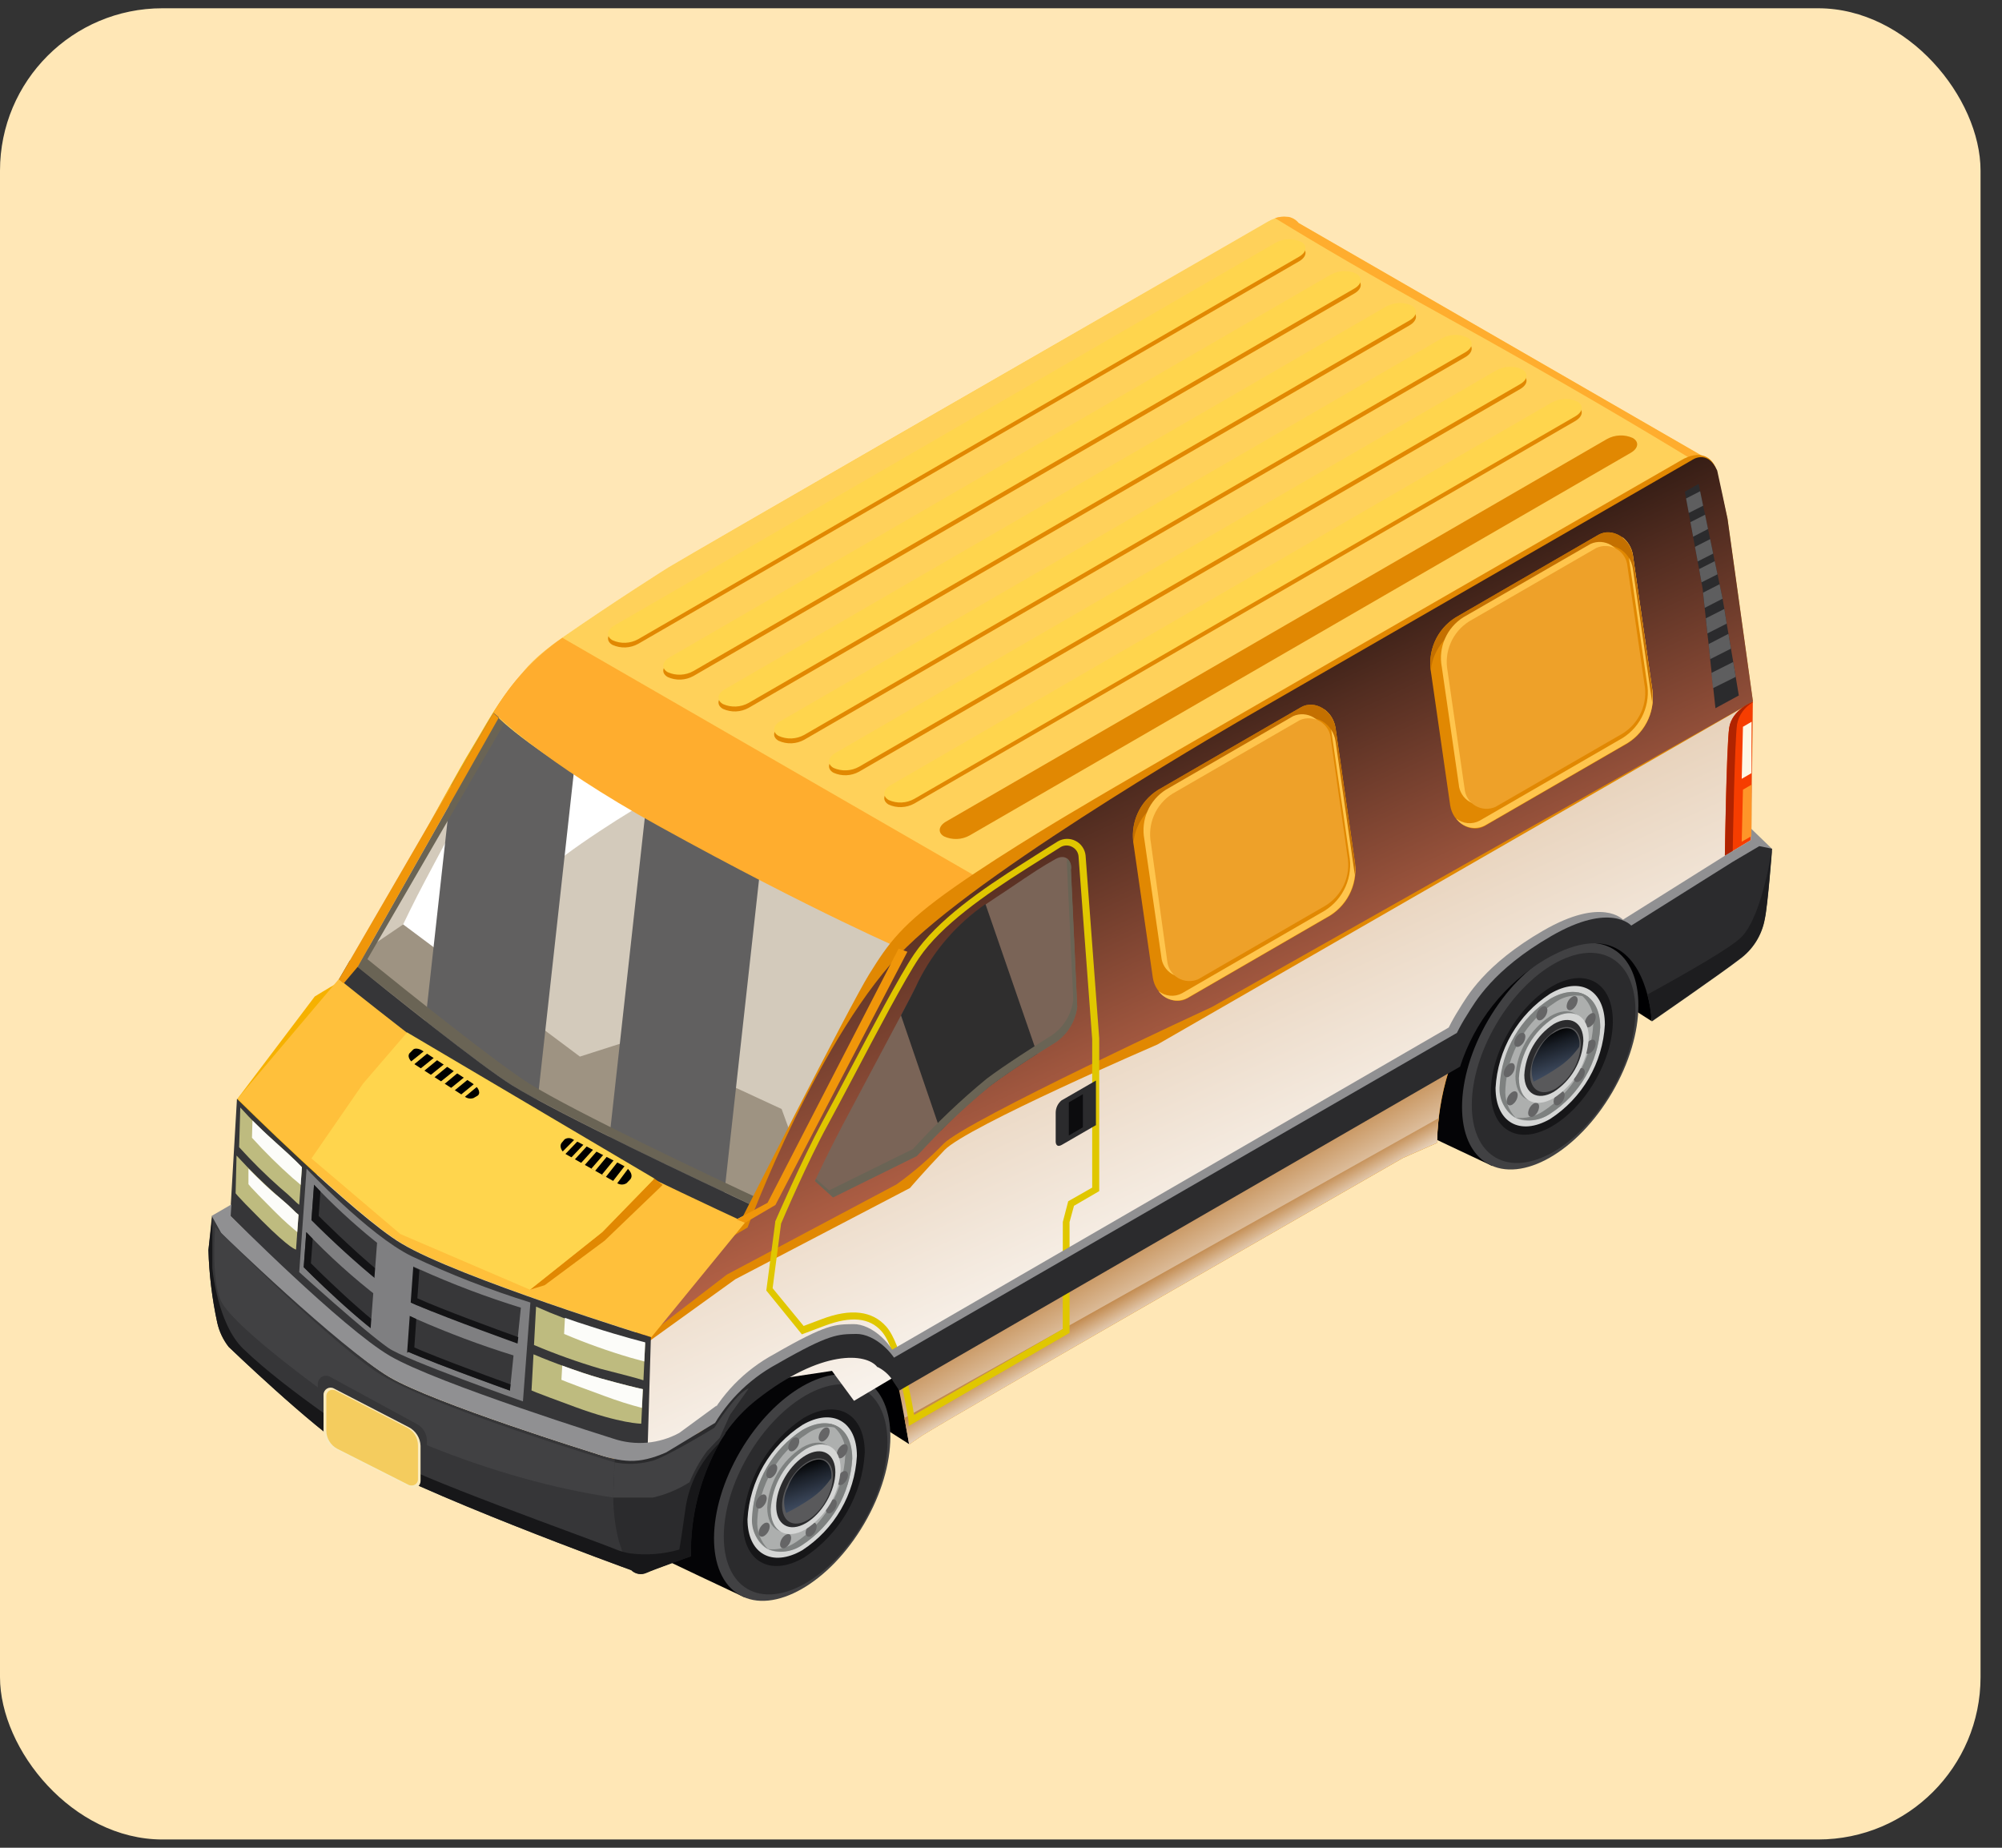 <svg width="91" height="84" viewBox="0 0 91 84" fill="none" xmlns="http://www.w3.org/2000/svg">
<rect x="0" y="0" width="91" height="84" fill="#333333" stroke="none"/>
<rect y="0.376" width="90.025" height="83.248" rx="7.382" fill="#FFE7B6"/>
<path d="M41.32 65.648L38.743 64.003L35.039 61.323C35.039 61.323 37.281 58.328 38.033 58.629C38.786 58.93 41.508 62.08 41.508 62.08L41.32 65.648Z" fill="#000002"/>
<path d="M75.065 46.416L72.489 44.77L68.789 42.086C68.789 42.086 71.031 39.096 71.784 39.392C72.536 39.688 75.258 42.848 75.258 42.848L75.065 46.416Z" fill="#000002"/>
<path d="M66.01 41.287C67.016 40.709 67.933 40.605 68.638 40.897C69.484 41.254 73.419 43.205 73.419 43.205L67.83 53.007C67.83 53.007 63.956 51.188 63.236 50.816C62.517 50.445 61.995 49.514 61.995 48.203C62.005 45.664 63.796 42.566 66.01 41.287Z" fill="#040406"/>
<path d="M67.613 52.894C66.057 51.985 66.073 49.064 67.648 46.369C69.223 43.675 71.761 42.228 73.317 43.138C74.872 44.047 74.856 46.968 73.281 49.663C71.706 52.357 69.168 53.804 67.613 52.894Z" fill="#414143"/>
<path d="M67.974 52.619C66.53 51.775 66.544 49.065 68.005 46.566C69.466 44.066 71.821 42.724 73.265 43.568C74.708 44.412 74.694 47.122 73.233 49.621C71.772 52.121 69.417 53.463 67.974 52.619Z" fill="#2B2B2D"/>
<path d="M68.567 51.398C67.492 50.769 67.502 48.749 68.591 46.886C69.68 45.023 71.435 44.023 72.511 44.652C73.587 45.281 73.576 47.301 72.487 49.164C71.398 51.026 69.643 52.026 68.567 51.398Z" fill="#161618"/>
<path d="M72.949 46.581C72.901 47.441 72.65 48.277 72.218 49.022C71.786 49.767 71.185 50.399 70.462 50.868C69.09 51.658 67.98 51.023 67.98 49.458C68.028 48.599 68.277 47.763 68.708 47.019C69.14 46.275 69.741 45.643 70.462 45.175C71.835 44.362 72.949 45.006 72.949 46.581Z" fill="#D5D6D5"/>
<path d="M72.738 46.712C72.694 47.499 72.465 48.265 72.069 48.947C71.674 49.629 71.124 50.208 70.463 50.638C69.207 51.362 68.187 50.779 68.187 49.34C68.231 48.553 68.46 47.787 68.856 47.105C69.251 46.423 69.802 45.844 70.463 45.415C71.722 44.676 72.738 45.26 72.738 46.712Z" fill="#ADAFAE"/>
<path d="M72.061 47.097C72.03 47.647 71.87 48.182 71.594 48.658C71.318 49.134 70.934 49.538 70.472 49.838C69.598 50.341 68.883 49.937 68.883 48.931C68.914 48.382 69.074 47.848 69.35 47.373C69.626 46.898 70.011 46.494 70.472 46.195C71.342 45.687 72.061 46.091 72.061 47.097Z" fill="#7E8180"/>
<path d="M70.143 50.52C70.805 50.092 71.356 49.513 71.751 48.83C72.147 48.148 72.375 47.382 72.418 46.595C72.451 46.306 72.402 46.014 72.277 45.752C72.151 45.49 71.954 45.269 71.708 45.114C72.329 45.222 72.738 45.786 72.738 46.703C72.694 47.49 72.465 48.255 72.069 48.938C71.674 49.62 71.124 50.199 70.463 50.628C70.239 50.787 69.978 50.888 69.706 50.92C69.433 50.952 69.156 50.914 68.902 50.812C69.337 50.862 69.776 50.759 70.143 50.52Z" fill="#7E8180"/>
<path d="M70.463 45.405C71.187 44.987 71.831 45.001 72.249 45.367C71.995 45.27 71.721 45.237 71.452 45.27C71.182 45.304 70.925 45.404 70.702 45.56C70.041 45.989 69.49 46.568 69.094 47.25C68.699 47.932 68.47 48.698 68.427 49.486C68.406 49.729 68.437 49.974 68.519 50.204C68.6 50.434 68.729 50.644 68.897 50.821C68.646 50.668 68.445 50.446 68.315 50.182C68.186 49.918 68.135 49.623 68.168 49.331C68.215 48.542 68.447 47.775 68.845 47.093C69.244 46.411 69.798 45.833 70.463 45.405Z" fill="#7E8180"/>
<path d="M69.334 47.13C69.33 47.217 69.304 47.302 69.26 47.377C69.216 47.452 69.154 47.516 69.08 47.562C68.944 47.642 68.831 47.562 68.831 47.417C68.837 47.33 68.862 47.246 68.905 47.171C68.948 47.096 69.008 47.032 69.08 46.984C69.24 46.904 69.334 46.97 69.334 47.13Z" fill="#656566"/>
<path d="M72.037 48.729C72.033 48.816 72.007 48.901 71.963 48.976C71.919 49.051 71.857 49.115 71.783 49.161C71.647 49.241 71.534 49.161 71.534 49.02C71.539 48.934 71.564 48.849 71.607 48.774C71.651 48.699 71.711 48.635 71.783 48.588C71.924 48.508 72.037 48.592 72.037 48.729Z" fill="#656566"/>
<path d="M72.531 47.441C72.527 47.528 72.501 47.613 72.457 47.688C72.413 47.763 72.351 47.827 72.277 47.873C72.141 47.953 72.028 47.873 72.028 47.732C72.031 47.646 72.055 47.562 72.096 47.487C72.138 47.412 72.197 47.348 72.268 47.3C72.428 47.22 72.531 47.281 72.531 47.441Z" fill="#656566"/>
<path d="M72.531 46.242C72.528 46.328 72.503 46.413 72.46 46.488C72.416 46.563 72.355 46.627 72.282 46.674C72.146 46.754 72.033 46.674 72.033 46.533C72.038 46.446 72.063 46.361 72.106 46.285C72.149 46.209 72.21 46.144 72.282 46.096C72.428 45.997 72.531 46.063 72.531 46.242Z" fill="#656566"/>
<path d="M71.713 45.462C71.707 45.548 71.682 45.632 71.639 45.707C71.596 45.782 71.536 45.846 71.464 45.894C71.323 45.974 71.21 45.894 71.21 45.748C71.215 45.661 71.24 45.576 71.284 45.501C71.328 45.426 71.39 45.362 71.464 45.316C71.591 45.236 71.713 45.302 71.713 45.462Z" fill="#656566"/>
<path d="M70.336 45.922C70.331 46.009 70.306 46.093 70.263 46.168C70.219 46.243 70.159 46.307 70.087 46.355C69.945 46.435 69.833 46.355 69.833 46.209C69.837 46.122 69.863 46.037 69.907 45.962C69.951 45.887 70.013 45.823 70.087 45.776C70.223 45.697 70.336 45.772 70.336 45.922Z" fill="#656566"/>
<path d="M68.855 48.508C68.85 48.595 68.825 48.68 68.78 48.755C68.736 48.83 68.675 48.894 68.601 48.94C68.464 49.02 68.352 48.94 68.352 48.795C68.357 48.708 68.382 48.624 68.426 48.549C68.469 48.474 68.529 48.41 68.601 48.362C68.742 48.282 68.855 48.348 68.855 48.508Z" fill="#656566"/>
<path d="M68.986 49.786C68.981 49.873 68.956 49.957 68.913 50.032C68.87 50.107 68.809 50.171 68.737 50.219C68.596 50.299 68.483 50.219 68.483 50.078C68.488 49.991 68.513 49.906 68.557 49.831C68.602 49.755 68.663 49.692 68.737 49.645C68.873 49.565 68.986 49.627 68.986 49.786Z" fill="#656566"/>
<path d="M69.96 50.309C69.955 50.396 69.93 50.481 69.887 50.557C69.844 50.633 69.783 50.698 69.71 50.746C69.574 50.826 69.461 50.746 69.461 50.6C69.466 50.514 69.491 50.43 69.534 50.355C69.578 50.279 69.638 50.215 69.71 50.168C69.851 50.088 69.96 50.154 69.96 50.309Z" fill="#656566"/>
<path d="M71.121 49.786C71.116 49.873 71.091 49.957 71.047 50.032C71.004 50.107 70.944 50.171 70.871 50.219C70.73 50.299 70.618 50.219 70.618 50.078C70.622 49.991 70.648 49.906 70.692 49.831C70.736 49.755 70.798 49.692 70.871 49.645C71.008 49.565 71.121 49.627 71.121 49.786Z" fill="#656566"/>
<path d="M72.216 47.182C72.186 47.732 72.026 48.266 71.75 48.741C71.474 49.217 71.089 49.62 70.627 49.919C69.753 50.426 69.043 50.022 69.043 49.016C69.073 48.467 69.233 47.933 69.508 47.457C69.783 46.98 70.167 46.576 70.627 46.275C71.506 45.772 72.216 46.172 72.216 47.182Z" fill="#D5D6D5"/>
<path d="M71.971 47.319C71.945 47.783 71.809 48.235 71.576 48.638C71.342 49.041 71.017 49.383 70.627 49.636C69.889 50.064 69.287 49.721 69.287 48.87C69.313 48.406 69.448 47.954 69.681 47.551C69.913 47.149 70.237 46.806 70.627 46.552C71.37 46.124 71.971 46.468 71.971 47.319Z" fill="#2B2B2D"/>
<path d="M71.854 47.506C71.831 47.905 71.715 48.292 71.515 48.638C71.315 48.983 71.037 49.277 70.702 49.495C70.063 49.862 69.55 49.566 69.55 48.837C69.572 48.438 69.688 48.05 69.888 47.704C70.088 47.359 70.367 47.065 70.702 46.848C71.337 46.481 71.854 46.773 71.854 47.506Z" fill="#59595B"/>
<path style="mix-blend-mode:screen" d="M70.627 46.957C70.627 46.957 71.337 46.449 71.675 47.004C71.777 47.18 71.815 47.386 71.783 47.587C71.526 47.959 71.198 48.279 70.82 48.527C70.465 48.768 70.094 48.984 69.71 49.176C69.638 48.984 69.609 48.778 69.624 48.574C69.639 48.369 69.699 48.17 69.799 47.991C70.18 47.136 70.627 46.957 70.627 46.957Z" fill="url(#paint0_linear_557_12077)"/>
<path d="M32.012 60.896C33.018 60.318 33.934 60.214 34.639 60.506C35.486 60.863 39.421 62.814 39.421 62.814L33.84 72.616C33.84 72.616 29.962 70.797 29.243 70.425C28.523 70.054 28.001 69.123 28.001 67.811C28.001 65.273 29.797 62.175 32.012 60.896Z" fill="#040406"/>
<path d="M33.612 72.504C32.056 71.594 32.072 68.673 33.647 65.979C35.222 63.285 37.76 61.838 39.315 62.747C40.871 63.656 40.855 66.578 39.28 69.272C37.705 71.966 35.167 73.413 33.612 72.504Z" fill="#414143"/>
<path d="M33.973 72.232C32.529 71.388 32.544 68.678 34.005 66.178C35.466 63.679 37.82 62.337 39.264 63.181C40.707 64.025 40.693 66.735 39.232 69.234C37.771 71.734 35.416 73.076 33.973 72.232Z" fill="#2B2B2D"/>
<path d="M39.308 66.034C39.253 66.992 38.974 67.923 38.493 68.753C38.012 69.583 37.343 70.288 36.539 70.811C35.011 71.695 33.77 70.99 33.77 69.231C33.824 68.274 34.103 67.342 34.584 66.513C35.065 65.683 35.735 64.978 36.539 64.455C38.071 63.571 39.308 64.276 39.308 66.034Z" fill="#161618"/>
<path d="M38.95 66.189C38.902 67.049 38.651 67.885 38.219 68.63C37.787 69.375 37.186 70.007 36.464 70.476C35.091 71.266 33.977 70.632 33.977 69.066C34.025 68.207 34.275 67.371 34.707 66.627C35.139 65.883 35.741 65.251 36.464 64.783C37.836 63.979 38.95 64.614 38.95 66.189Z" fill="#D5D6D5"/>
<path d="M38.739 66.311C38.693 67.098 38.464 67.863 38.069 68.545C37.673 69.227 37.123 69.806 36.463 70.237C35.208 70.961 34.188 70.378 34.188 68.939C34.232 68.152 34.461 67.387 34.856 66.705C35.252 66.022 35.802 65.443 36.463 65.014C37.718 64.285 38.739 64.868 38.739 66.311Z" fill="#ADAFAE"/>
<path d="M38.052 66.706C38.021 67.256 37.86 67.79 37.584 68.266C37.308 68.742 36.924 69.147 36.463 69.447C35.584 69.95 34.874 69.546 34.874 68.54C34.904 67.991 35.064 67.457 35.34 66.981C35.616 66.505 36.001 66.102 36.463 65.804C37.338 65.296 38.052 65.7 38.052 66.706Z" fill="#7E8180"/>
<path d="M36.144 70.129C36.805 69.7 37.355 69.121 37.751 68.439C38.146 67.757 38.375 66.991 38.419 66.204C38.452 65.915 38.403 65.623 38.278 65.361C38.152 65.099 37.955 64.878 37.709 64.723C38.33 64.831 38.739 65.395 38.739 66.312C38.693 67.099 38.464 67.864 38.069 68.546C37.673 69.228 37.123 69.807 36.463 70.238C36.239 70.397 35.977 70.497 35.704 70.529C35.43 70.561 35.153 70.524 34.898 70.421C35.334 70.472 35.775 70.369 36.144 70.129Z" fill="#7E8180"/>
<path d="M36.463 65.014C37.187 64.596 37.831 64.61 38.245 64.977C37.991 64.879 37.717 64.846 37.447 64.88C37.178 64.913 36.92 65.013 36.698 65.17C36.037 65.599 35.487 66.178 35.091 66.86C34.696 67.542 34.467 68.308 34.423 69.095C34.405 69.34 34.44 69.586 34.525 69.816C34.61 70.046 34.744 70.256 34.916 70.43C34.666 70.277 34.464 70.055 34.335 69.791C34.206 69.527 34.155 69.232 34.188 68.94C34.232 68.153 34.461 67.387 34.856 66.705C35.252 66.023 35.802 65.444 36.463 65.014Z" fill="#7E8180"/>
<path d="M35.33 66.739C35.326 66.825 35.3 66.91 35.257 66.985C35.214 67.06 35.154 67.124 35.081 67.171C34.94 67.251 34.832 67.171 34.832 67.026C34.837 66.939 34.861 66.855 34.905 66.779C34.948 66.704 35.009 66.64 35.081 66.593C35.218 66.513 35.33 66.579 35.33 66.739Z" fill="#656566"/>
<path d="M38.034 68.337C38.029 68.423 38.004 68.507 37.96 68.582C37.917 68.658 37.857 68.722 37.784 68.769C37.648 68.849 37.535 68.769 37.535 68.628C37.54 68.542 37.565 68.457 37.608 68.382C37.652 68.307 37.712 68.243 37.784 68.196C37.921 68.116 38.034 68.177 38.034 68.337Z" fill="#656566"/>
<path d="M38.546 67.05C38.541 67.136 38.516 67.22 38.473 67.295C38.43 67.371 38.37 67.434 38.297 67.482C38.156 67.562 38.043 67.482 38.043 67.341C38.046 67.255 38.07 67.17 38.112 67.095C38.155 67.019 38.215 66.956 38.288 66.909C38.424 66.829 38.546 66.89 38.546 67.05Z" fill="#656566"/>
<path d="M38.536 65.832C38.532 65.918 38.507 66.002 38.463 66.078C38.42 66.153 38.36 66.216 38.287 66.264C38.146 66.344 38.033 66.264 38.033 66.123C38.038 66.035 38.063 65.95 38.108 65.874C38.152 65.798 38.213 65.733 38.287 65.686C38.423 65.606 38.536 65.672 38.536 65.832Z" fill="#656566"/>
<path d="M37.714 65.07C37.708 65.157 37.683 65.241 37.639 65.317C37.594 65.392 37.533 65.455 37.46 65.502C37.324 65.582 37.211 65.502 37.211 65.357C37.216 65.27 37.241 65.186 37.284 65.111C37.327 65.036 37.387 64.972 37.46 64.924C37.601 64.844 37.714 64.91 37.714 65.07Z" fill="#656566"/>
<path d="M36.331 65.517C36.327 65.604 36.301 65.689 36.257 65.764C36.213 65.839 36.151 65.903 36.078 65.95C35.941 66.029 35.828 65.95 35.828 65.804C35.834 65.717 35.859 65.633 35.903 65.558C35.946 65.484 36.006 65.419 36.078 65.371C36.223 65.305 36.331 65.371 36.331 65.517Z" fill="#656566"/>
<path d="M34.851 68.117C34.846 68.203 34.821 68.287 34.778 68.363C34.734 68.438 34.674 68.502 34.602 68.549C34.461 68.629 34.353 68.549 34.353 68.404C34.357 68.317 34.382 68.233 34.425 68.157C34.469 68.082 34.529 68.018 34.602 67.971C34.738 67.891 34.851 67.957 34.851 68.117Z" fill="#656566"/>
<path d="M34.987 69.395C34.983 69.482 34.957 69.567 34.913 69.642C34.869 69.717 34.807 69.781 34.733 69.827C34.597 69.907 34.484 69.827 34.484 69.686C34.489 69.6 34.514 69.516 34.557 69.44C34.601 69.365 34.661 69.301 34.733 69.254C34.874 69.174 34.987 69.235 34.987 69.395Z" fill="#656566"/>
<path d="M35.96 69.917C35.956 70.004 35.93 70.089 35.887 70.165C35.844 70.241 35.784 70.306 35.711 70.354C35.57 70.434 35.457 70.354 35.457 70.209C35.462 70.121 35.487 70.037 35.532 69.961C35.576 69.886 35.637 69.823 35.711 69.776C35.862 69.696 35.96 69.748 35.96 69.917Z" fill="#656566"/>
<path d="M37.122 69.395C37.117 69.481 37.092 69.566 37.048 69.641C37.005 69.716 36.945 69.78 36.873 69.827C36.731 69.907 36.619 69.827 36.619 69.686C36.623 69.599 36.649 69.514 36.693 69.439C36.737 69.364 36.799 69.3 36.873 69.254C37.009 69.174 37.122 69.235 37.122 69.395Z" fill="#656566"/>
<path d="M38.212 66.787C38.182 67.336 38.023 67.87 37.746 68.345C37.47 68.821 37.085 69.224 36.623 69.523C35.749 70.03 35.034 69.626 35.034 68.62C35.066 68.071 35.226 67.536 35.502 67.06C35.778 66.584 36.162 66.18 36.623 65.879C37.507 65.376 38.212 65.781 38.212 66.787Z" fill="#D5D6D5"/>
<path d="M35.67 69.338C35.148 69.033 35.153 68.053 35.681 67.15C36.209 66.246 37.06 65.761 37.582 66.067C38.105 66.372 38.1 67.352 37.572 68.255C37.044 69.159 36.192 69.643 35.67 69.338Z" fill="#2B2B2D"/>
<path d="M35.884 69.186C35.436 68.924 35.44 68.082 35.893 67.307C36.347 66.531 37.078 66.115 37.526 66.377C37.974 66.639 37.97 67.48 37.517 68.256C37.063 69.031 36.332 69.448 35.884 69.186Z" fill="#59595B"/>
<path style="mix-blend-mode:screen" d="M36.628 66.565C36.628 66.565 37.338 66.057 37.676 66.612C37.774 66.79 37.812 66.994 37.785 67.195C37.532 67.564 37.213 67.883 36.844 68.135C36.489 68.376 36.119 68.593 35.735 68.784C35.662 68.592 35.632 68.387 35.646 68.182C35.661 67.978 35.72 67.779 35.819 67.599C35.964 67.173 36.249 66.808 36.628 66.565Z" fill="url(#paint1_linear_557_12077)"/>
<path d="M12.421 55.343C12.328 55.474 12.243 55.606 12.163 55.742C11.953 56.091 11.786 56.463 11.665 56.852C11.448 56.466 11.223 56.086 11.044 55.681C10.898 55.352 10.776 55.018 10.64 54.689L10.79 49.955L14.307 45.301L14.655 45.089C15.002 44.873 15.689 44.492 15.689 44.492C15.689 44.492 20.522 35.508 21.401 34.089C22.28 32.669 23.159 30.69 25.561 29.016C27.964 27.342 30.375 25.829 30.375 25.829C32.04 24.818 46.91 16.257 54.822 11.725L57.619 10.112C57.878 9.945 58.185 9.867 58.493 9.891H58.536C58.72 9.925 58.887 10.023 59.006 10.169C59.124 10.313 59.203 10.484 59.236 10.667L60.449 12.35L60.858 21.09L60.778 27.342L61.356 27.46C61.356 27.46 61.164 30.036 61.027 30.666C61.027 30.755 60.985 30.835 60.966 30.92C60.793 31.555 60.406 32.112 59.871 32.495C59.086 33.101 55.889 35.316 55.889 35.316C55.866 34.937 55.807 34.56 55.715 34.192C55.358 32.749 54.276 30.624 51.042 32.49C49.204 33.595 47.83 35.329 47.173 37.37C46.891 38.183 46.694 39.023 46.585 39.876C46.528 40.287 46.496 40.702 46.491 41.117L44.94 41.803L23.093 54.412C22.116 55.002 21.174 55.648 20.273 56.349L19.892 53.838C19.858 53.604 19.798 53.373 19.713 53.152C19.013 51.337 16.789 51.497 13.851 53.796C13.3 54.238 12.819 54.759 12.421 55.343Z" fill="#F6B100"/>
<path d="M15.9 43.675C16.737 44.352 18.03 45.391 19.337 46.411C20.907 47.647 22.491 48.851 23.291 49.344C23.592 49.532 23.982 49.753 24.438 50.003C25.336 50.473 26.488 51.079 27.705 51.686C29.487 52.565 31.414 53.486 32.928 54.201C33.516 54.478 34.038 54.727 34.47 54.925L34.884 54.68L40.845 43.125L34.559 39.467L29.388 36.463L26.14 34.583L22.426 32.425L20.517 35.716L15.9 43.675Z" fill="#D3CABB"/>
<path d="M18.307 44.573L17.494 43.83C17.494 43.83 18.34 41.884 19.337 40.013C20.648 37.545 21.918 35.17 22.463 34.117C22.688 33.685 22.942 33.269 23.225 32.872L29.238 36.341C29.09 36.553 28.903 36.735 28.688 36.877C27.907 37.347 26.572 38.217 25.721 38.856C24.524 39.839 23.402 40.909 22.364 42.058L18.307 44.573Z" fill="white"/>
<path d="M36.214 52.297L35.528 50.416L28.739 47.271L26.36 48.033L18.326 42.025L15.9 43.67L23.342 49.951L34.47 54.925L34.888 54.681L36.214 52.297Z" fill="#9E9382"/>
<g style="mix-blend-mode:screen">
<path d="M27.705 51.686C29.487 52.565 31.414 53.487 32.928 54.201L34.559 39.468L29.388 36.464L27.705 51.686ZM20.521 35.702L22.43 32.411L26.144 34.569L24.438 50.003C23.968 49.754 23.591 49.533 23.291 49.345C22.491 48.851 20.907 47.648 19.337 46.411L20.521 35.702Z" fill="#616060"/>
</g>
<path d="M22.666 32.637L23.004 32.745L16.7 43.605C18.547 45.1 22.628 48.372 24.09 49.279C26.121 50.539 32.007 53.332 34.903 54.681L34.489 54.926C31.814 53.675 25.43 50.662 23.305 49.345C21.848 48.438 18.134 45.453 16.253 43.958L22.666 32.637Z" fill="#6A6455"/>
<path d="M21.946 50.976L15.402 44.526L15.9 43.67C17.743 45.165 21.829 48.437 23.286 49.345C25.411 50.661 31.795 53.675 34.47 54.925L33.478 55.438L21.946 50.976Z" fill="#363638"/>
<path d="M22.665 32.636C22.665 32.636 24.16 34.216 29.482 37.159C36.534 41.056 40.765 42.857 40.765 42.857L46.594 39.872L55.724 34.188L60.975 30.921L76.96 20.93L77.322 20.705L59.01 10.137C58.892 9.991 58.725 9.892 58.54 9.859H58.498C58.313 9.841 58.127 9.863 57.953 9.925C57.839 9.967 57.728 10.019 57.623 10.08L54.826 11.693C46.924 16.239 32.054 24.8 30.38 25.796C30.38 25.796 27.968 27.315 25.566 28.984C23.164 30.653 23.544 31.198 22.665 32.636Z" fill="#FFD15A"/>
<path d="M25.561 28.994L45.593 40.554L41.244 43.262C41.244 43.262 37.013 41.461 29.961 37.564C24.64 34.626 22.439 32.393 22.439 32.393C23.212 31.04 24.279 29.878 25.561 28.994Z" fill="#FFAD2E"/>
<path d="M57.957 9.916C59.715 10.997 62.329 12.539 65.79 14.452C70.881 17.273 74.632 19.492 76.978 20.931L77.34 20.705L59.029 10.137C58.911 9.991 58.744 9.893 58.559 9.859H58.517C58.328 9.836 58.137 9.855 57.957 9.916Z" fill="#FFAD2E"/>
<path d="M27.686 66.255L27.874 61.827L32.129 56.613L32.481 56.401C32.825 56.185 33.511 55.804 33.511 55.804C33.511 55.804 38.626 45.706 39.51 44.286C40.393 42.867 40.986 42.011 43.383 40.328C45.781 38.645 49.185 36.657 49.185 36.657C51.154 35.458 70.932 24.076 76.419 20.922C77.204 20.451 77.881 20.701 78.05 21.481L78.52 23.592L79.677 31.904L79.606 38.194L79.677 38.405C79.677 38.405 79.996 40.888 79.855 41.517C79.722 42.254 79.308 42.91 78.699 43.346C78.379 43.596 77.646 44.117 76.898 44.644C76.511 44.287 76.07 43.994 75.591 43.774C75.375 43.675 75.154 43.591 74.938 43.487L74.764 43.384C74.524 43.103 74.212 42.892 73.862 42.773C73.513 42.654 73.137 42.631 72.775 42.707C72.079 42.491 71.144 42.603 69.875 43.337C68.038 44.44 66.665 46.172 66.01 48.212C65.945 48.395 65.883 48.579 65.832 48.757C65.514 49.796 65.344 50.873 65.324 51.959L63.768 52.645C63.768 52.645 43.191 64.441 41.921 65.259C41.587 65.48 41.324 65.672 41.324 65.672V65.649C41.296 64.782 41.138 63.925 40.854 63.105C40.779 62.861 40.417 62.461 40.342 62.259C39.641 60.445 35.641 62.344 32.697 64.643C32.157 65.06 31.681 65.556 31.287 66.114C31.074 66.195 30.866 66.285 30.662 66.387H29.397C28.955 66.387 28.137 66.49 27.672 66.26L27.686 66.255Z" fill="#E18802"/>
<path style="mix-blend-mode:screen" d="M42.885 52.001C42.231 52.678 41.517 53.295 40.751 53.844L33.041 57.943L28.932 61.102L32.599 56.613L33.981 55.804C33.981 55.804 37.272 46.919 41.216 43.05C45.161 39.181 56.73 32.547 56.73 32.547L76.898 20.921C76.898 20.921 77.604 20.395 78.055 21.391C78.079 21.476 78.525 23.582 78.525 23.582L79.682 31.898L55.099 45.772C55.099 45.772 43.901 50.943 42.885 52.001Z" fill="url(#paint2_linear_557_12077)"/>
<path style="mix-blend-mode:multiply" d="M28.142 66.255L28.326 61.826L33.426 58.154L41.362 54.008C41.362 54.008 41.912 53.355 42.928 52.287C43.943 51.22 52.612 47.483 52.612 47.483L79.672 31.908L79.602 38.193L75.544 43.731C75.544 43.731 74.698 41.225 71.055 42.457C67.411 43.689 66.354 47.351 66.354 47.351L38.819 63.683L37.817 62.32L34.696 62.79L28.114 67.454L27.019 66.932L28.142 66.255Z" fill="url(#paint3_linear_557_12077)"/>
<path style="mix-blend-mode:multiply" d="M40.652 62.226C40.901 63.19 41.32 65.63 41.32 65.63V65.653C41.32 65.653 41.658 65.409 41.917 65.24C43.186 64.421 63.763 52.626 63.763 52.626L65.319 51.94C65.339 50.854 65.51 49.777 65.827 48.738L40.652 62.226Z" fill="url(#paint4_linear_557_12077)"/>
<path style="mix-blend-mode:multiply" d="M41.917 65.259C41.658 65.428 41.32 65.672 41.32 65.672V65.649C41.32 65.649 41.231 65.122 41.108 64.464L65.395 50.831C65.348 51.203 65.323 51.578 65.32 51.954L63.764 52.641C63.764 52.641 43.186 64.441 41.917 65.259Z" fill="url(#paint5_linear_557_12077)"/>
<g style="mix-blend-mode:multiply">
<path d="M41.306 64.826L48.616 60.594V55.555L48.818 54.817L49.965 54.149V47.21L49.345 38.894C49.331 38.754 49.282 38.619 49.202 38.503C49.123 38.387 49.016 38.292 48.89 38.228C48.765 38.164 48.626 38.132 48.485 38.136C48.344 38.14 48.206 38.179 48.085 38.249C47.713 38.48 47.201 38.8 46.51 39.242C44.629 40.422 42.594 41.841 41.55 43.379C40.897 44.347 39.613 46.787 38.579 48.747C38.109 49.641 37.686 50.444 37.385 50.99C36.444 52.734 35.251 55.503 35.236 55.531V55.574L34.832 58.667L36.449 60.66L37.498 60.265C38.687 59.819 39.529 59.903 40.074 60.524C40.826 61.375 41.291 64.572 41.296 64.605L41.306 64.826ZM48.306 60.42L41.55 64.322C41.423 63.556 40.981 61.097 40.285 60.308C39.651 59.588 38.668 59.471 37.366 59.964L36.529 60.279L35.119 58.563L35.504 55.625C35.612 55.371 36.722 52.781 37.629 51.131C37.93 50.586 38.353 49.777 38.828 48.884C39.858 46.928 41.136 44.497 41.78 43.543C42.791 42.053 44.808 40.661 46.646 39.495L48.221 38.503C48.3 38.459 48.389 38.436 48.48 38.436C48.57 38.436 48.659 38.459 48.738 38.503C48.819 38.545 48.888 38.606 48.939 38.682C48.989 38.758 49.019 38.845 49.025 38.936L49.645 47.243V53.989L48.555 54.61L48.31 55.55L48.306 60.42Z" fill="#E0C700"/>
</g>
<path d="M40.901 62.151C40.709 62.259 40.774 62.419 40.464 62.56C39.768 60.745 37.215 60.872 34.277 63.171C33.735 63.687 33.271 64.279 32.9 64.929C32.81 65.061 32.646 64.986 32.566 65.122L32.068 64.783C32.752 63.408 33.846 62.28 35.199 61.554C37.587 60.176 37.963 60.209 38.786 60.195C39.608 60.181 40.647 61.084 40.901 62.151Z" fill="#909092"/>
<path d="M79.672 31.908C79.672 31.908 78.732 32.256 78.6 33.088C78.469 33.92 78.403 38.903 78.403 38.903L79.583 38.193L79.672 31.908Z" fill="#F63D00"/>
<path d="M78.957 32.928C78.849 33.708 78.769 38.17 78.76 38.691L78.403 38.903C78.403 38.903 78.483 33.92 78.6 33.088C78.718 32.256 79.672 31.908 79.672 31.908V31.931C79.487 32.035 79.327 32.178 79.204 32.35C79.08 32.522 78.996 32.719 78.957 32.928Z" fill="#B02300"/>
<path d="M9.474 56.83C9.506 57.936 9.64 59.038 9.873 60.12C9.962 60.525 10.14 60.904 10.395 61.23C10.395 61.23 14.156 64.85 15.999 66.02C18.787 67.774 28.532 71.328 28.692 71.38L28.641 70.623L28.345 66.392C28.218 66.392 28.086 66.354 27.95 66.326C27.622 66.252 27.298 66.16 26.981 66.049C26.981 66.049 19.732 63.797 17.706 62.603C15.416 61.253 10.16 55.88 10.16 55.88L9.634 55.273L9.474 56.83Z" fill="#363638"/>
<path d="M28.133 70.072C28.189 70.242 28.245 70.397 28.292 70.543C28.393 70.831 28.524 71.108 28.683 71.37C28.771 71.459 28.885 71.519 29.008 71.542C29.132 71.564 29.259 71.549 29.374 71.497C29.773 71.318 31.4 70.745 31.4 70.745C31.367 68.935 31.82 67.149 32.712 65.573C32.791 65.437 32.881 65.305 32.97 65.174L32.571 64.577L31.771 65.127L29.421 66.241L27.945 66.156V66.33L27.879 67.741C27.853 68.526 27.938 69.311 28.133 70.072Z" fill="#2B2B2D"/>
<path d="M9.474 56.829C9.506 57.936 9.64 59.038 9.873 60.12C9.962 60.524 10.14 60.904 10.395 61.23C10.395 61.23 14.156 64.849 15.999 66.02C18.787 67.774 28.532 71.328 28.692 71.379C28.781 71.469 28.894 71.528 29.018 71.551C29.141 71.574 29.269 71.558 29.383 71.506C29.783 71.328 31.41 70.754 31.41 70.754C31.377 68.944 31.83 67.158 32.721 65.583C31.895 66.356 31.349 67.381 31.17 68.498C30.916 70.303 30.878 70.444 30.878 70.444C30.152 70.654 29.39 70.713 28.641 70.618C28.526 70.599 28.413 70.574 28.302 70.543C28.208 70.514 28.105 70.481 28.011 70.444C26.779 69.936 18.58 67.04 17.564 66.25C16.549 65.461 13.145 63.322 11.063 61.324C9.873 60.186 9.652 57.652 9.652 57.652V55.301L9.474 56.829Z" fill="#171719"/>
<path d="M41.033 62.597C40.84 62.706 40.192 62.01 39.881 62.151C39.388 61.507 37.347 61.319 34.409 63.622C33.848 64.06 33.358 64.582 32.956 65.169C32.862 65.301 32.778 65.437 32.698 65.569L32.204 65.23C32.885 63.855 33.978 62.726 35.331 62C37.723 60.623 38.099 60.656 38.917 60.642C39.736 60.628 40.793 61.53 41.033 62.597Z" fill="#2B2B2D"/>
<path d="M65.85 46.712C65.993 46.427 66.15 46.149 66.321 45.88C66.668 45.325 67.472 43.849 70.152 42.303C72.832 40.756 73.772 41.809 73.772 41.809L78.393 38.908L79.583 38.194V37.658L80.523 38.565C80.523 38.565 79.978 40.883 79.837 41.517C79.704 42.253 79.289 42.908 78.68 43.342C78.262 43.671 77.143 44.46 76.198 45.123C75.606 44.244 74.859 43.479 73.993 42.867C73.781 42.715 73.535 42.615 73.277 42.577C73.019 42.538 72.755 42.562 72.507 42.646C71.844 42.523 70.98 42.688 69.856 43.337C68.019 44.441 66.645 46.173 65.987 48.212L40.723 61.756C40.657 61.652 40.581 61.554 40.497 61.465C40.497 61.465 40.497 61.427 40.464 61.408L65.85 46.712Z" fill="#909092"/>
<path d="M40.539 62.696C40.372 62.464 40.151 62.275 39.895 62.146L66.222 46.957C66.363 46.67 66.52 46.393 66.692 46.125C67.045 45.565 67.844 44.094 70.524 42.547C73.203 41 74.148 42.077 74.148 42.077L78.765 39.176L79.968 38.466L80.551 38.584C80.551 38.584 80.359 41.16 80.218 41.79C80.085 42.527 79.67 43.183 79.061 43.619C78.281 44.225 75.079 46.44 75.079 46.44C75.055 46.033 74.991 45.63 74.886 45.236C74.51 43.793 73.41 41.781 70.237 43.614C68.398 44.716 67.023 46.449 66.368 48.489L40.878 63.213C40.878 63.213 40.563 62.753 40.539 62.696Z" fill="#2B2B2D"/>
<path d="M74.882 45.212C74.986 45.605 75.05 46.009 75.074 46.415C75.074 46.415 78.276 44.206 79.056 43.595C79.665 43.159 80.08 42.503 80.213 41.766C80.354 41.136 80.546 38.56 80.546 38.56C80.546 38.56 80.128 41.564 79.178 42.579C78.741 43.04 76.842 44.135 74.882 45.212Z" fill="#1D1D1F"/>
<path d="M79.62 32.81L79.225 33.04L79.169 35.405L79.606 35.151L79.62 32.81Z" fill="#FEF7E5"/>
<path d="M79.62 35.669L79.225 35.899L79.169 38.264L79.606 38.015L79.62 35.669Z" fill="#FE9529"/>
<path d="M49.815 49.123L48.249 50.026C48.166 50.095 48.1 50.181 48.054 50.279C48.009 50.376 47.986 50.483 47.986 50.59V51.907C47.986 51.907 47.986 52.212 48.278 52.038L49.815 51.15V49.123Z" fill="#2B2B2D"/>
<path d="M48.583 51.62L49.222 51.248V49.744L48.583 50.115V51.62Z" fill="#0C0C0E"/>
<path d="M37.046 53.679L37.864 54.427L41.672 52.546C41.672 52.546 42.142 52.048 42.749 51.418C43.462 50.678 44.223 49.987 45.029 49.35C45.617 48.908 46.439 48.362 47.145 47.911L47.995 47.37C48.261 47.185 48.484 46.947 48.651 46.67C48.818 46.392 48.925 46.084 48.964 45.763L48.672 39.548C48.715 39.049 48.395 38.819 47.977 39.054C47.3 39.439 47.121 39.557 45.659 40.544C45.443 40.69 45.156 40.869 44.818 41.104C43.525 41.999 42.477 43.205 41.771 44.611C41.578 44.982 41.301 45.513 40.953 46.162L38.645 50.501C37.648 52.354 37.046 53.679 37.046 53.679Z" fill="#7A6457"/>
<g style="mix-blend-mode:screen">
<path d="M40.953 46.157L42.749 51.413C43.462 50.673 44.223 49.982 45.029 49.344C45.617 48.903 46.439 48.357 47.145 47.906L44.794 41.099C43.501 41.995 42.454 43.2 41.748 44.606C41.578 44.977 41.296 45.508 40.953 46.157Z" fill="#2F2E2E"/>
</g>
<path d="M37.686 54.116L41.498 52.236C42.537 51.087 43.658 50.017 44.855 49.034C45.706 48.395 47.041 47.549 47.817 47.06C48.083 46.876 48.307 46.638 48.474 46.36C48.641 46.083 48.747 45.773 48.785 45.452L48.494 39.232C48.504 39.161 48.504 39.088 48.494 39.016C48.572 39.077 48.63 39.159 48.664 39.252C48.697 39.346 48.703 39.446 48.682 39.543L48.964 45.772C48.925 46.093 48.819 46.402 48.652 46.679C48.485 46.957 48.261 47.195 47.995 47.38C47.215 47.85 45.88 48.719 45.029 49.354C43.834 50.338 42.712 51.408 41.672 52.556L37.864 54.436L37.046 53.693L37.093 53.59L37.686 54.116Z" fill="#6A6455"/>
<path d="M10.795 49.951C10.795 49.951 16.14 55.264 18.274 56.533C20.87 58.089 29.609 60.788 29.609 60.788L33.868 55.574C33.868 55.574 25.265 51.601 22.585 49.932C20.672 48.748 15.402 44.507 15.402 44.507L10.795 49.951Z" fill="#FFC03B"/>
<path d="M29.426 66.237C29.426 66.237 20.099 63.115 17.513 61.564C15.36 60.271 10.461 55.278 10.461 55.278L10.771 49.952C10.771 49.952 16.117 55.264 18.251 56.533C20.846 58.089 29.586 60.788 29.586 60.788L29.426 66.237Z" fill="#363638"/>
<path d="M26.967 66.048C26.967 66.048 19.722 63.791 17.696 62.597C15.407 61.252 10.057 56.058 10.057 56.058L9.624 55.273L10.518 54.755L10.485 55.277C10.485 55.277 15.562 60.378 17.729 61.643C19.896 62.907 27.884 65.404 27.884 65.404C28.374 65.568 28.893 65.629 29.409 65.584C29.924 65.539 30.424 65.388 30.878 65.14L32.571 63.899V64.576L32.505 64.684L30.277 66.029C28.998 66.584 28.297 66.49 26.967 66.048Z" fill="#909092"/>
<path d="M24.109 59.213L23.77 63.708C23.77 63.708 18.43 61.827 17.659 61.282C16.549 60.511 13.601 57.831 13.601 57.831L13.935 53.13C13.935 53.13 16.756 56.148 18.698 57.102C20.45 57.932 22.258 58.637 24.109 59.213Z" fill="#7F7F81"/>
<path d="M14.156 55.466L14.274 55.583L14.335 55.644L14.593 55.898L14.772 56.072C14.787 56.082 14.8 56.095 14.81 56.11L14.937 56.227C15.496 56.763 16.286 57.492 17.038 58.108L17.315 58.329L17.574 58.526C17.655 58.592 17.74 58.653 17.828 58.71C17.884 58.753 17.942 58.794 18.002 58.832C18.022 58.85 18.044 58.866 18.067 58.879L18.293 59.02C18.513 59.139 18.739 59.248 18.97 59.344L19.059 59.382L19.591 59.598H19.633L20.061 59.767L20.287 59.852L20.855 60.073L21.608 60.35L21.734 60.402L22.157 60.557L22.299 60.609L23.314 60.98L23.394 61.008L23.507 61.051L23.54 60.759L23.676 59.448C22.104 58.962 20.564 58.379 19.064 57.703C18.923 57.642 18.787 57.577 18.655 57.511C18.218 57.284 17.803 57.018 17.414 56.716C16.401 55.925 15.442 55.066 14.546 54.145C14.434 54.027 14.349 53.933 14.297 53.886L14.274 53.858L14.156 55.466Z" fill="#373739"/>
<path d="M13.804 57.609C13.804 57.609 16.441 60.265 17.945 61.163C18.084 61.241 18.227 61.312 18.373 61.375L18.561 61.459C20.023 62.089 23.178 63.218 23.178 63.218L23.342 61.619C21.839 61.152 20.364 60.599 18.923 59.964C18.712 59.87 18.514 59.772 18.326 59.682C17.953 59.491 17.596 59.269 17.259 59.02C16.07 58.104 14.954 57.099 13.921 56.011L13.804 57.609Z" fill="#373739"/>
<path d="M14.156 55.466C15.16 56.473 16.215 57.428 17.316 58.329C17.626 58.58 17.953 58.811 18.293 59.02C18.514 59.139 18.739 59.248 18.97 59.344C20.451 59.979 23.526 61.079 23.526 61.079L23.559 60.788C22.67 60.472 20.066 59.518 18.989 59.029C18.865 58.973 18.744 58.91 18.627 58.841C18.177 58.559 17.749 58.245 17.344 57.901C15.971 56.773 14.485 55.278 14.485 55.278L14.565 54.163L14.274 53.858L14.156 55.466Z" fill="#131315"/>
<path d="M17.316 58.328L17.574 58.526C17.655 58.592 17.74 58.653 17.828 58.709C17.884 58.753 17.942 58.794 18.002 58.831C18.022 58.85 18.044 58.865 18.068 58.879L18.293 59.02C18.513 59.139 18.739 59.247 18.97 59.344V59.029L19.064 57.731C18.923 57.67 18.787 57.605 18.655 57.539C18.218 57.312 17.803 57.046 17.414 56.744L17.325 57.91L17.316 58.328Z" fill="#131315"/>
<path d="M17.165 60.284L18.373 61.375L18.505 61.497L18.561 61.459L18.829 61.309L18.923 59.965C18.711 59.87 18.514 59.772 18.326 59.682C17.953 59.491 17.596 59.269 17.259 59.02L17.165 60.284Z" fill="#131315"/>
<path d="M13.921 56.011L14.213 56.316L14.133 57.431C14.133 57.431 16.77 60.091 18.274 60.989C18.914 61.37 22.191 62.569 23.206 62.936L23.178 63.218C23.178 63.218 18.702 61.619 17.945 61.163C16.441 60.265 13.804 57.609 13.804 57.609L13.921 56.011Z" fill="#131315"/>
<path d="M27.296 62.226C26.269 61.923 25.259 61.562 24.273 61.145L24.367 59.4C25.177 59.765 26.009 60.079 26.859 60.341C28.311 60.811 29.327 61.06 29.327 61.06L29.247 62.748C28.904 62.635 28.293 62.484 27.296 62.226Z" fill="#BEBB7F"/>
<path d="M27.296 62.659C28.316 62.941 28.894 63.082 29.224 63.152L29.148 64.722C29.148 64.722 28.208 64.722 26.149 63.965C24.09 63.209 24.16 63.209 24.16 63.209L24.25 61.568C25.244 61.987 26.261 62.351 27.296 62.659Z" fill="#BEBB7F"/>
<path d="M25.641 60.642L25.679 59.909C26.012 60.031 26.407 60.163 26.859 60.304C28.311 60.774 29.327 61.023 29.327 61.023L29.285 61.893L28.664 61.723C27.636 61.421 26.627 61.06 25.641 60.642Z" fill="#FCFCF9"/>
<path d="M25.519 62.724L25.557 62.08C26.149 62.301 26.756 62.508 27.291 62.658C28.312 62.94 28.89 63.081 29.219 63.152L29.177 64.003C28.613 63.856 28.058 63.68 27.512 63.476C25.519 62.748 25.519 62.724 25.519 62.724Z" fill="#FCFCF9"/>
<path d="M12.722 53.985C12.071 53.409 11.453 52.797 10.87 52.152L10.922 50.347C11.422 50.902 11.954 51.428 12.515 51.922C13.456 52.758 13.724 53.064 13.724 53.064L13.601 54.77C13.38 54.606 13.362 54.521 12.722 53.985Z" fill="#BEBB7F"/>
<path d="M12.704 54.441C13.357 54.991 13.357 55.062 13.569 55.221L13.456 56.806C13.456 56.806 13.216 56.806 11.9 55.489C10.583 54.173 10.71 54.234 10.71 54.234L10.752 52.532C11.368 53.203 12.019 53.84 12.704 54.441Z" fill="#BEBB7F"/>
<path d="M11.453 51.723L11.476 50.938C11.74 51.201 12.083 51.535 12.515 51.921C13.456 52.757 13.724 53.063 13.724 53.063L13.667 53.867C13.573 53.782 13.46 53.684 13.305 53.557C12.655 52.979 12.037 52.367 11.453 51.723Z" fill="#FCFCF9"/>
<path d="M11.293 53.826V53.13C11.763 53.6 12.233 54.07 12.704 54.441C13.357 54.992 13.357 55.062 13.569 55.222L13.512 56.012C13.277 55.814 12.948 55.542 12.482 55.072C11.209 53.802 11.293 53.826 11.293 53.826Z" fill="#FCFCF9"/>
<path d="M19.116 65.729V67.327C19.116 67.383 19.102 67.437 19.075 67.486C19.048 67.534 19.01 67.575 18.962 67.605C18.915 67.634 18.861 67.65 18.806 67.653C18.75 67.656 18.695 67.644 18.646 67.619L15.256 65.903C15.095 65.824 14.959 65.703 14.862 65.552C14.765 65.401 14.711 65.226 14.706 65.047V63.406C14.705 63.351 14.719 63.296 14.746 63.247C14.773 63.199 14.812 63.158 14.859 63.129C14.907 63.1 14.961 63.084 15.017 63.082C15.072 63.081 15.127 63.093 15.176 63.12L18.575 64.878C18.733 64.959 18.867 65.08 18.962 65.23C19.057 65.379 19.11 65.552 19.116 65.729Z" fill="#FAEABD"/>
<path d="M18.716 67.529C18.753 67.53 18.79 67.523 18.824 67.51C18.858 67.496 18.889 67.476 18.916 67.45C18.942 67.424 18.963 67.393 18.977 67.359C18.991 67.325 18.998 67.289 18.998 67.252V65.715C19 65.547 18.954 65.382 18.867 65.238C18.78 65.094 18.654 64.978 18.505 64.901L15.242 63.209C15.202 63.191 15.159 63.181 15.115 63.181C15.078 63.18 15.042 63.187 15.008 63.2C14.973 63.214 14.942 63.234 14.916 63.26C14.89 63.286 14.869 63.317 14.855 63.351C14.841 63.385 14.833 63.421 14.833 63.458V65.047C14.836 65.216 14.884 65.381 14.972 65.525C15.061 65.669 15.187 65.787 15.336 65.865L18.589 67.51C18.63 67.525 18.673 67.532 18.716 67.529Z" fill="#F4CC5E"/>
<path d="M33.478 55.438L33.868 55.588L35.246 54.78L41.245 43.267L40.845 43.126L34.889 54.681L33.478 55.438Z" fill="#F0960A"/>
<path d="M22.43 32.416L22.665 32.637L16.253 43.958L15.623 44.705L15.402 44.526L15.9 43.671L22.43 32.416Z" fill="#F0960A"/>
<path d="M30.122 53.867L27.484 56.401L24.757 58.427L24.09 58.63L27.376 56.011L29.745 53.576L30.122 53.867Z" fill="#E18802"/>
<path d="M29.745 53.576L27.376 56.012L24.09 58.63L18.199 56.101L14.156 52.664L16.507 49.256L18.505 46.934L29.745 53.576Z" fill="#FFD54D"/>
<path d="M18.204 57.172L18.791 57.496L18.505 61.497L17.974 61.314L16.84 60.472L17.141 56.476L18.204 57.172Z" fill="#7F7F81"/>
<path d="M18.627 47.869L18.777 47.718C18.853 47.638 19.05 47.662 19.201 47.765L21.499 49.265C21.786 49.458 21.871 49.735 21.678 49.829L21.523 49.918C21.456 49.941 21.384 49.947 21.315 49.935C21.245 49.924 21.179 49.895 21.123 49.852L18.862 48.395C18.603 48.226 18.5 47.996 18.627 47.869Z" fill="black"/>
<path d="M19.468 47.855L19.295 47.766L18.599 48.325L18.754 48.443L19.468 47.855Z" fill="#FFD54D"/>
<path d="M19.948 48.132L19.774 48.047L19.078 48.607L19.233 48.72L19.948 48.132Z" fill="#FFD54D"/>
<path d="M20.428 48.414L20.254 48.325L19.558 48.884L19.713 49.002L20.428 48.414Z" fill="#FFD54D"/>
<path d="M20.907 48.692L20.733 48.607L20.037 49.167L20.197 49.284L20.907 48.692Z" fill="#FFD54D"/>
<path d="M21.368 48.993L21.189 48.903L20.498 49.463L20.653 49.58L21.368 48.993Z" fill="#FFD54D"/>
<path d="M21.772 49.331L21.594 49.241L20.902 49.805L21.058 49.923L21.772 49.331Z" fill="#FFD54D"/>
<path d="M25.519 51.968L25.66 51.799C25.716 51.759 25.784 51.738 25.853 51.738C25.922 51.738 25.989 51.759 26.046 51.799L28.34 52.993C28.66 53.167 28.81 53.463 28.627 53.637L28.481 53.788C28.417 53.828 28.343 53.85 28.267 53.85C28.191 53.85 28.117 53.828 28.053 53.788L25.731 52.476C25.519 52.354 25.42 52.114 25.519 51.968Z" fill="black"/>
<path d="M26.309 51.826L26.149 51.77L25.491 52.433L25.632 52.532L26.309 51.826Z" fill="#FFD54D"/>
<path d="M26.75 52.029L26.586 51.968L25.937 52.654L26.083 52.758L26.75 52.029Z" fill="#FFD54D"/>
<path d="M27.216 52.236L27.042 52.175L26.398 52.885L26.553 52.993L27.216 52.236Z" fill="#FFD54D"/>
<path d="M27.691 52.453L27.517 52.392L26.882 53.125L27.042 53.238L27.691 52.453Z" fill="#FFD54D"/>
<path d="M28.171 52.701L27.987 52.635L27.362 53.396L27.531 53.514L28.171 52.701Z" fill="#FFD54D"/>
<path d="M28.631 53.021L28.439 52.951L27.818 53.75L27.997 53.872L28.631 53.021Z" fill="#FFD54D"/>
<path d="M60.468 41.626L53.971 45.386C53.355 45.744 52.513 45.236 52.401 44.446L51.535 38.448C51.443 37.964 51.499 37.463 51.695 37.011C51.891 36.559 52.219 36.177 52.636 35.914L59.137 32.153C59.753 31.795 60.59 32.298 60.708 33.093L61.572 39.092C61.664 39.576 61.607 40.077 61.41 40.529C61.213 40.98 60.885 41.363 60.468 41.626Z" fill="#E18802"/>
<path d="M53.726 45.156L60.223 41.395C60.64 41.132 60.969 40.75 61.166 40.298C61.363 39.846 61.419 39.345 61.328 38.861L60.463 32.862C60.428 32.635 60.334 32.421 60.19 32.242C60.325 32.342 60.44 32.468 60.526 32.612C60.612 32.757 60.669 32.917 60.694 33.083L61.559 39.082C61.65 39.566 61.593 40.067 61.396 40.519C61.199 40.971 60.871 41.353 60.454 41.616L53.957 45.377C53.737 45.486 53.486 45.514 53.248 45.454C53.01 45.395 52.801 45.252 52.659 45.053C52.807 45.172 52.987 45.246 53.177 45.264C53.367 45.283 53.558 45.245 53.726 45.156Z" fill="#FFC54D"/>
<path d="M61.572 39.698L60.707 33.699C60.59 32.9 59.767 32.397 59.137 32.759L52.635 36.52C52.323 36.709 52.059 36.97 51.866 37.28C51.673 37.591 51.557 37.942 51.526 38.306C51.46 37.843 51.529 37.37 51.726 36.946C51.923 36.521 52.239 36.163 52.635 35.914L59.137 32.153C59.753 31.795 60.59 32.298 60.707 33.093L61.572 39.092C61.605 39.338 61.605 39.588 61.572 39.834C61.577 39.787 61.577 39.745 61.572 39.698Z" fill="#C47000"/>
<path d="M59.979 40.99L54.196 44.333C54.049 44.398 53.889 44.427 53.728 44.417C53.568 44.407 53.412 44.359 53.273 44.277C53.135 44.194 53.019 44.08 52.934 43.944C52.849 43.807 52.798 43.652 52.786 43.491L52.015 38.151C51.934 37.72 51.984 37.275 52.159 36.873C52.334 36.472 52.627 36.132 52.998 35.899L58.78 32.556C58.927 32.491 59.088 32.462 59.248 32.472C59.409 32.482 59.565 32.53 59.703 32.612C59.841 32.695 59.957 32.809 60.042 32.946C60.127 33.083 60.178 33.237 60.19 33.398L60.961 38.72C61.047 39.153 61 39.603 60.824 40.008C60.648 40.414 60.354 40.756 59.979 40.99Z" fill="#FFC54D"/>
<path d="M60.247 41.173L54.465 44.516C54.317 44.58 54.157 44.608 53.997 44.598C53.837 44.588 53.681 44.539 53.543 44.457C53.406 44.375 53.289 44.261 53.204 44.125C53.119 43.989 53.068 43.834 53.054 43.675L52.316 38.334C52.234 37.904 52.284 37.459 52.458 37.057C52.633 36.656 52.924 36.316 53.294 36.082L59.081 32.739C59.228 32.674 59.389 32.645 59.549 32.655C59.71 32.665 59.866 32.713 60.004 32.795C60.142 32.878 60.258 32.992 60.343 33.129C60.428 33.266 60.479 33.421 60.491 33.581L61.248 38.922C61.328 39.354 61.275 39.801 61.096 40.203C60.917 40.604 60.621 40.943 60.247 41.173Z" fill="#EEA129"/>
<path d="M73.989 33.788L67.487 37.549C66.871 37.906 66.034 37.403 65.917 36.609L65.052 30.61C64.96 30.126 65.017 29.625 65.214 29.173C65.411 28.721 65.739 28.339 66.156 28.076L72.653 24.315C73.274 23.958 74.111 24.466 74.224 25.255L75.089 31.254C75.181 31.738 75.125 32.239 74.929 32.691C74.733 33.143 74.405 33.525 73.989 33.788Z" fill="#E18802"/>
<path d="M67.256 37.309L73.758 33.548C74.175 33.285 74.502 32.903 74.699 32.451C74.895 31.999 74.951 31.498 74.858 31.014L73.993 25.016C73.961 24.788 73.866 24.573 73.721 24.395C73.993 24.598 74.173 24.901 74.224 25.236L75.089 31.235C75.181 31.719 75.125 32.22 74.929 32.672C74.733 33.124 74.405 33.506 73.989 33.769L67.487 37.53C67.267 37.639 67.016 37.667 66.778 37.607C66.54 37.548 66.332 37.406 66.189 37.206C66.337 37.326 66.517 37.4 66.707 37.419C66.897 37.437 67.088 37.399 67.256 37.309Z" fill="#FFC54D"/>
<path d="M75.088 31.861L74.223 25.862C74.111 25.063 73.283 24.56 72.653 24.922L66.156 28.683C65.844 28.873 65.581 29.134 65.388 29.444C65.195 29.754 65.076 30.105 65.042 30.469C64.977 30.005 65.047 29.532 65.245 29.108C65.443 28.683 65.759 28.325 66.156 28.076L72.653 24.315C73.274 23.958 74.111 24.466 74.223 25.255L75.088 31.254C75.121 31.502 75.121 31.754 75.088 32.002C75.093 31.955 75.098 31.908 75.088 31.861Z" fill="#C47000"/>
<path d="M73.499 33.159L67.717 36.497C67.57 36.563 67.409 36.593 67.248 36.584C67.087 36.575 66.931 36.527 66.792 36.444C66.654 36.361 66.537 36.247 66.453 36.109C66.368 35.972 66.318 35.816 66.307 35.656L65.536 30.32C65.453 29.889 65.503 29.443 65.677 29.041C65.851 28.638 66.143 28.298 66.513 28.063L72.301 24.725C72.448 24.659 72.608 24.629 72.769 24.638C72.93 24.648 73.087 24.695 73.225 24.778C73.364 24.861 73.48 24.976 73.565 25.113C73.649 25.25 73.7 25.406 73.711 25.567L74.482 30.903C74.563 31.334 74.513 31.779 74.338 32.182C74.162 32.584 73.87 32.925 73.499 33.159Z" fill="#FFC54D"/>
<path d="M73.763 33.342L67.98 36.68C67.833 36.746 67.673 36.776 67.512 36.767C67.351 36.758 67.194 36.71 67.056 36.627C66.917 36.544 66.801 36.43 66.716 36.292C66.632 36.155 66.582 35.999 66.57 35.839L65.799 30.503C65.717 30.071 65.766 29.625 65.942 29.223C66.117 28.82 66.41 28.48 66.782 28.246L72.564 24.908C72.711 24.842 72.872 24.812 73.033 24.822C73.194 24.831 73.35 24.879 73.489 24.961C73.627 25.044 73.744 25.159 73.828 25.296C73.913 25.433 73.963 25.589 73.975 25.75L74.745 31.086C74.828 31.517 74.778 31.963 74.603 32.366C74.427 32.768 74.135 33.109 73.763 33.342Z" fill="#EEA129"/>
<path d="M76.583 22.355L76.64 22.661L76.762 23.319L76.837 23.738L76.959 24.4L77.044 24.861L77.166 25.524L77.232 25.872L77.34 26.474L77.392 26.76L77.411 26.944L77.486 27.635L77.537 28.11L77.608 28.796L77.665 29.28L77.735 29.967L77.801 30.587L77.876 31.278L77.975 32.195L79.037 31.617L78.896 30.77L78.783 30.093L78.68 29.487L78.567 28.815L78.487 28.349L78.379 27.682L78.299 27.216L78.294 27.198L78.163 26.558L78.069 26.107L77.942 25.51L77.871 25.167L77.735 24.509L77.636 24.048L77.505 23.399L77.415 22.99L77.279 22.332L77.209 21.998L76.583 22.355Z" fill="#2B2B2D"/>
<path d="M27.841 29.318C27.54 29.148 27.578 28.848 27.926 28.645L57.976 11.251C58.153 11.153 58.351 11.097 58.553 11.089C58.756 11.081 58.957 11.12 59.142 11.204C59.438 11.373 59.401 11.674 59.057 11.876L29.007 29.271C28.83 29.369 28.632 29.424 28.43 29.433C28.227 29.441 28.026 29.401 27.841 29.318Z" fill="#E18802"/>
<path d="M30.352 30.78C30.051 30.606 30.088 30.31 30.436 30.108L60.486 12.713C60.664 12.615 60.861 12.559 61.064 12.551C61.266 12.543 61.468 12.582 61.652 12.666C61.949 12.84 61.911 13.136 61.568 13.339L31.518 30.733C31.34 30.831 31.143 30.887 30.94 30.895C30.738 30.903 30.536 30.864 30.352 30.78Z" fill="#E18802"/>
<path d="M32.862 32.227C32.561 32.053 32.599 31.757 32.947 31.555L62.997 14.16C63.174 14.061 63.371 14.005 63.574 13.996C63.776 13.987 63.978 14.025 64.163 14.108C64.459 14.283 64.421 14.579 64.078 14.786L34.028 32.18C33.851 32.278 33.653 32.334 33.451 32.342C33.248 32.35 33.047 32.311 32.862 32.227Z" fill="#E18802"/>
<path d="M35.391 33.676C35.09 33.507 35.128 33.206 35.476 33.004L65.526 15.609C65.703 15.511 65.901 15.456 66.103 15.447C66.306 15.439 66.507 15.479 66.692 15.562C66.993 15.732 66.955 16.032 66.607 16.235L36.557 33.629C36.38 33.727 36.182 33.783 35.98 33.791C35.778 33.799 35.576 33.76 35.391 33.676Z" fill="#E18802"/>
<path d="M37.883 35.128C37.587 34.954 37.62 34.658 37.968 34.456L68.018 17.061C68.195 16.963 68.393 16.908 68.595 16.899C68.798 16.891 68.999 16.931 69.184 17.014C69.485 17.188 69.447 17.485 69.099 17.687L39.049 35.081C38.872 35.179 38.674 35.235 38.472 35.243C38.269 35.251 38.068 35.212 37.883 35.128Z" fill="#E18802"/>
<path d="M40.394 36.577C40.097 36.403 40.135 36.106 40.478 35.904L70.528 18.51C70.705 18.411 70.903 18.355 71.105 18.346C71.308 18.337 71.509 18.375 71.694 18.458C71.995 18.632 71.957 18.928 71.61 19.135L41.559 36.53C41.382 36.628 41.185 36.683 40.982 36.691C40.78 36.7 40.578 36.66 40.394 36.577Z" fill="#E18802"/>
<path d="M42.913 38.024C42.617 37.855 42.655 37.554 42.998 37.352L73.048 19.957C73.225 19.859 73.423 19.804 73.626 19.796C73.828 19.787 74.03 19.827 74.214 19.91C74.515 20.08 74.477 20.381 74.129 20.583L44.079 37.977C43.903 38.077 43.705 38.133 43.502 38.141C43.299 38.149 43.098 38.109 42.913 38.024Z" fill="#E18802"/>
<path d="M27.841 29.106C27.54 28.937 27.578 28.636 27.926 28.434L57.976 11.04C58.153 10.94 58.351 10.884 58.553 10.876C58.756 10.868 58.958 10.908 59.142 10.993C59.438 11.162 59.401 11.463 59.057 11.665L29.007 29.059C28.83 29.158 28.632 29.213 28.43 29.221C28.227 29.23 28.026 29.19 27.841 29.106Z" fill="#FFD54D"/>
<path d="M30.352 30.559C30.051 30.385 30.088 30.088 30.436 29.882L60.486 12.487C60.664 12.389 60.861 12.333 61.064 12.325C61.266 12.317 61.468 12.357 61.652 12.44C61.949 12.614 61.911 12.91 61.568 13.113L31.518 30.507C31.341 30.606 31.143 30.662 30.941 30.671C30.738 30.68 30.537 30.642 30.352 30.559Z" fill="#FFD54D"/>
<path d="M32.862 32.007C32.561 31.833 32.599 31.537 32.947 31.334L62.997 13.94C63.174 13.841 63.371 13.785 63.574 13.776C63.776 13.767 63.978 13.805 64.163 13.888C64.459 14.062 64.421 14.358 64.078 14.561L34.028 31.955C33.851 32.054 33.654 32.11 33.451 32.119C33.249 32.128 33.047 32.09 32.862 32.007Z" fill="#FFD54D"/>
<path d="M35.391 33.455C35.09 33.286 35.128 32.985 35.476 32.782L65.526 15.388C65.703 15.29 65.901 15.234 66.103 15.226C66.306 15.218 66.507 15.257 66.692 15.341C66.993 15.51 66.955 15.811 66.607 16.013L36.557 33.408C36.38 33.506 36.182 33.562 35.98 33.57C35.778 33.578 35.576 33.539 35.391 33.455Z" fill="#FFD54D"/>
<path d="M37.883 34.908C37.587 34.734 37.62 34.438 37.968 34.231L68.018 16.836C68.195 16.738 68.393 16.683 68.595 16.674C68.798 16.666 68.999 16.706 69.184 16.789C69.485 16.963 69.447 17.259 69.099 17.462L39.049 34.856C38.872 34.955 38.675 35.011 38.472 35.02C38.27 35.029 38.068 34.991 37.883 34.908Z" fill="#FFD54D"/>
<path d="M40.394 36.369C40.097 36.195 40.135 35.899 40.478 35.697L70.528 18.302C70.705 18.203 70.903 18.147 71.105 18.138C71.308 18.129 71.509 18.168 71.694 18.251C71.995 18.425 71.957 18.721 71.61 18.923L41.559 36.317C41.383 36.416 41.185 36.473 40.983 36.482C40.78 36.491 40.578 36.452 40.394 36.369Z" fill="#FFD54D"/>
<path d="M9.784 55.785C9.784 55.785 9.587 57.985 10.014 59.076C10.442 60.167 14.448 63.067 14.448 63.067V62.912C14.448 62.848 14.465 62.785 14.497 62.729C14.529 62.673 14.575 62.626 14.63 62.593C14.686 62.561 14.749 62.543 14.813 62.542C14.878 62.541 14.941 62.557 14.998 62.588L18.937 64.732C19.078 64.804 19.196 64.914 19.279 65.049C19.362 65.184 19.406 65.339 19.407 65.498V65.7C20.843 66.285 22.31 66.787 23.803 67.204C25.139 67.579 26.497 67.871 27.87 68.079L27.935 66.48C27.935 66.48 19.309 63.89 17.071 62.343C14.556 60.609 9.784 55.785 9.784 55.785Z" fill="#414143"/>
<path d="M27.935 66.481L27.869 68.079C27.869 68.079 29.068 68.079 29.679 68.079C30.27 67.943 30.832 67.708 31.344 67.383C31.547 66.882 31.812 66.408 32.133 65.973L32.712 65.366L33.182 64.318L34.033 63.119C33.473 63.293 32.472 64.906 32.472 64.906C32.472 64.906 30.121 66.344 29.557 66.433C29.026 66.568 28.473 66.584 27.935 66.481Z" fill="#414143"/>
<path d="M76.64 22.661L76.762 23.319L77.415 22.99L77.279 22.332L76.64 22.661Z" fill="#5E5E5F"/>
<path d="M76.837 23.737L76.96 24.4L77.637 24.048L77.505 23.399L76.837 23.737Z" fill="#5E5E5F"/>
<path d="M77.044 24.861L77.166 25.524L77.871 25.166L77.735 24.508L77.044 24.861Z" fill="#5E5E5F"/>
<path d="M77.232 25.872L77.341 26.474L78.069 26.107L77.942 25.51L77.232 25.872Z" fill="#5E5E5F"/>
<path d="M77.411 26.943L77.486 27.634L78.299 27.216L78.295 27.197L78.163 26.558L77.411 26.943Z" fill="#5E5E5F"/>
<path d="M77.538 28.11L77.608 28.796L78.487 28.35L78.379 27.682L77.538 28.11Z" fill="#5E5E5F"/>
<path d="M77.665 29.28L77.735 29.966L78.68 29.487L78.567 28.814L77.665 29.28Z" fill="#5E5E5F"/>
<path d="M77.792 30.596L77.862 31.283L77.876 31.278L78.896 30.77L78.784 30.093L77.801 30.587L77.792 30.596Z" fill="#5E5E5F"/>
<defs>
<linearGradient id="paint0_linear_557_12077" x1="70.006" y1="46.097" x2="72.348" y2="52.848" gradientUnits="userSpaceOnUse">
<stop offset="0.12"/>
<stop offset="0.21" stop-color="#181D25"/>
<stop offset="0.35" stop-color="#364153"/>
<stop offset="0.48" stop-color="#4F5F7A"/>
<stop offset="0.61" stop-color="#637698"/>
<stop offset="0.74" stop-color="#7187AE"/>
<stop offset="0.87" stop-color="#7991BB"/>
<stop offset="0.98" stop-color="#7C94BF"/>
</linearGradient>
<linearGradient id="paint1_linear_557_12077" x1="36.007" y1="65.705" x2="38.344" y2="72.456" gradientUnits="userSpaceOnUse">
<stop offset="0.12"/>
<stop offset="0.21" stop-color="#181D25"/>
<stop offset="0.35" stop-color="#364153"/>
<stop offset="0.48" stop-color="#4F5F7A"/>
<stop offset="0.61" stop-color="#637698"/>
<stop offset="0.74" stop-color="#7187AE"/>
<stop offset="0.87" stop-color="#7991BB"/>
<stop offset="0.98" stop-color="#7C94BF"/>
</linearGradient>
<linearGradient id="paint2_linear_557_12077" x1="45.358" y1="23.761" x2="60.623" y2="56.655" gradientUnits="userSpaceOnUse">
<stop offset="0.12"/>
<stop offset="0.38" stop-color="#512C20"/>
<stop offset="0.68" stop-color="#A65A41"/>
<stop offset="0.88" stop-color="#DB7756"/>
<stop offset="0.98" stop-color="#F0825E"/>
</linearGradient>
<linearGradient id="paint3_linear_557_12077" x1="58.112" y1="59.917" x2="39.942" y2="19.929" gradientUnits="userSpaceOnUse">
<stop stop-color="white"/>
<stop offset="0.98" stop-color="#C28A4E"/>
</linearGradient>
<linearGradient id="paint4_linear_557_12077" x1="55.136" y1="59.951" x2="52.588" y2="55.489" gradientUnits="userSpaceOnUse">
<stop stop-color="white"/>
<stop offset="0.98" stop-color="#C28A4E"/>
</linearGradient>
<linearGradient id="paint5_linear_557_12077" x1="53.919" y1="59.236" x2="53.026" y2="57.675" gradientUnits="userSpaceOnUse">
<stop stop-color="white"/>
<stop offset="0.98" stop-color="#C28A4E"/>
</linearGradient>
</defs>
</svg>
